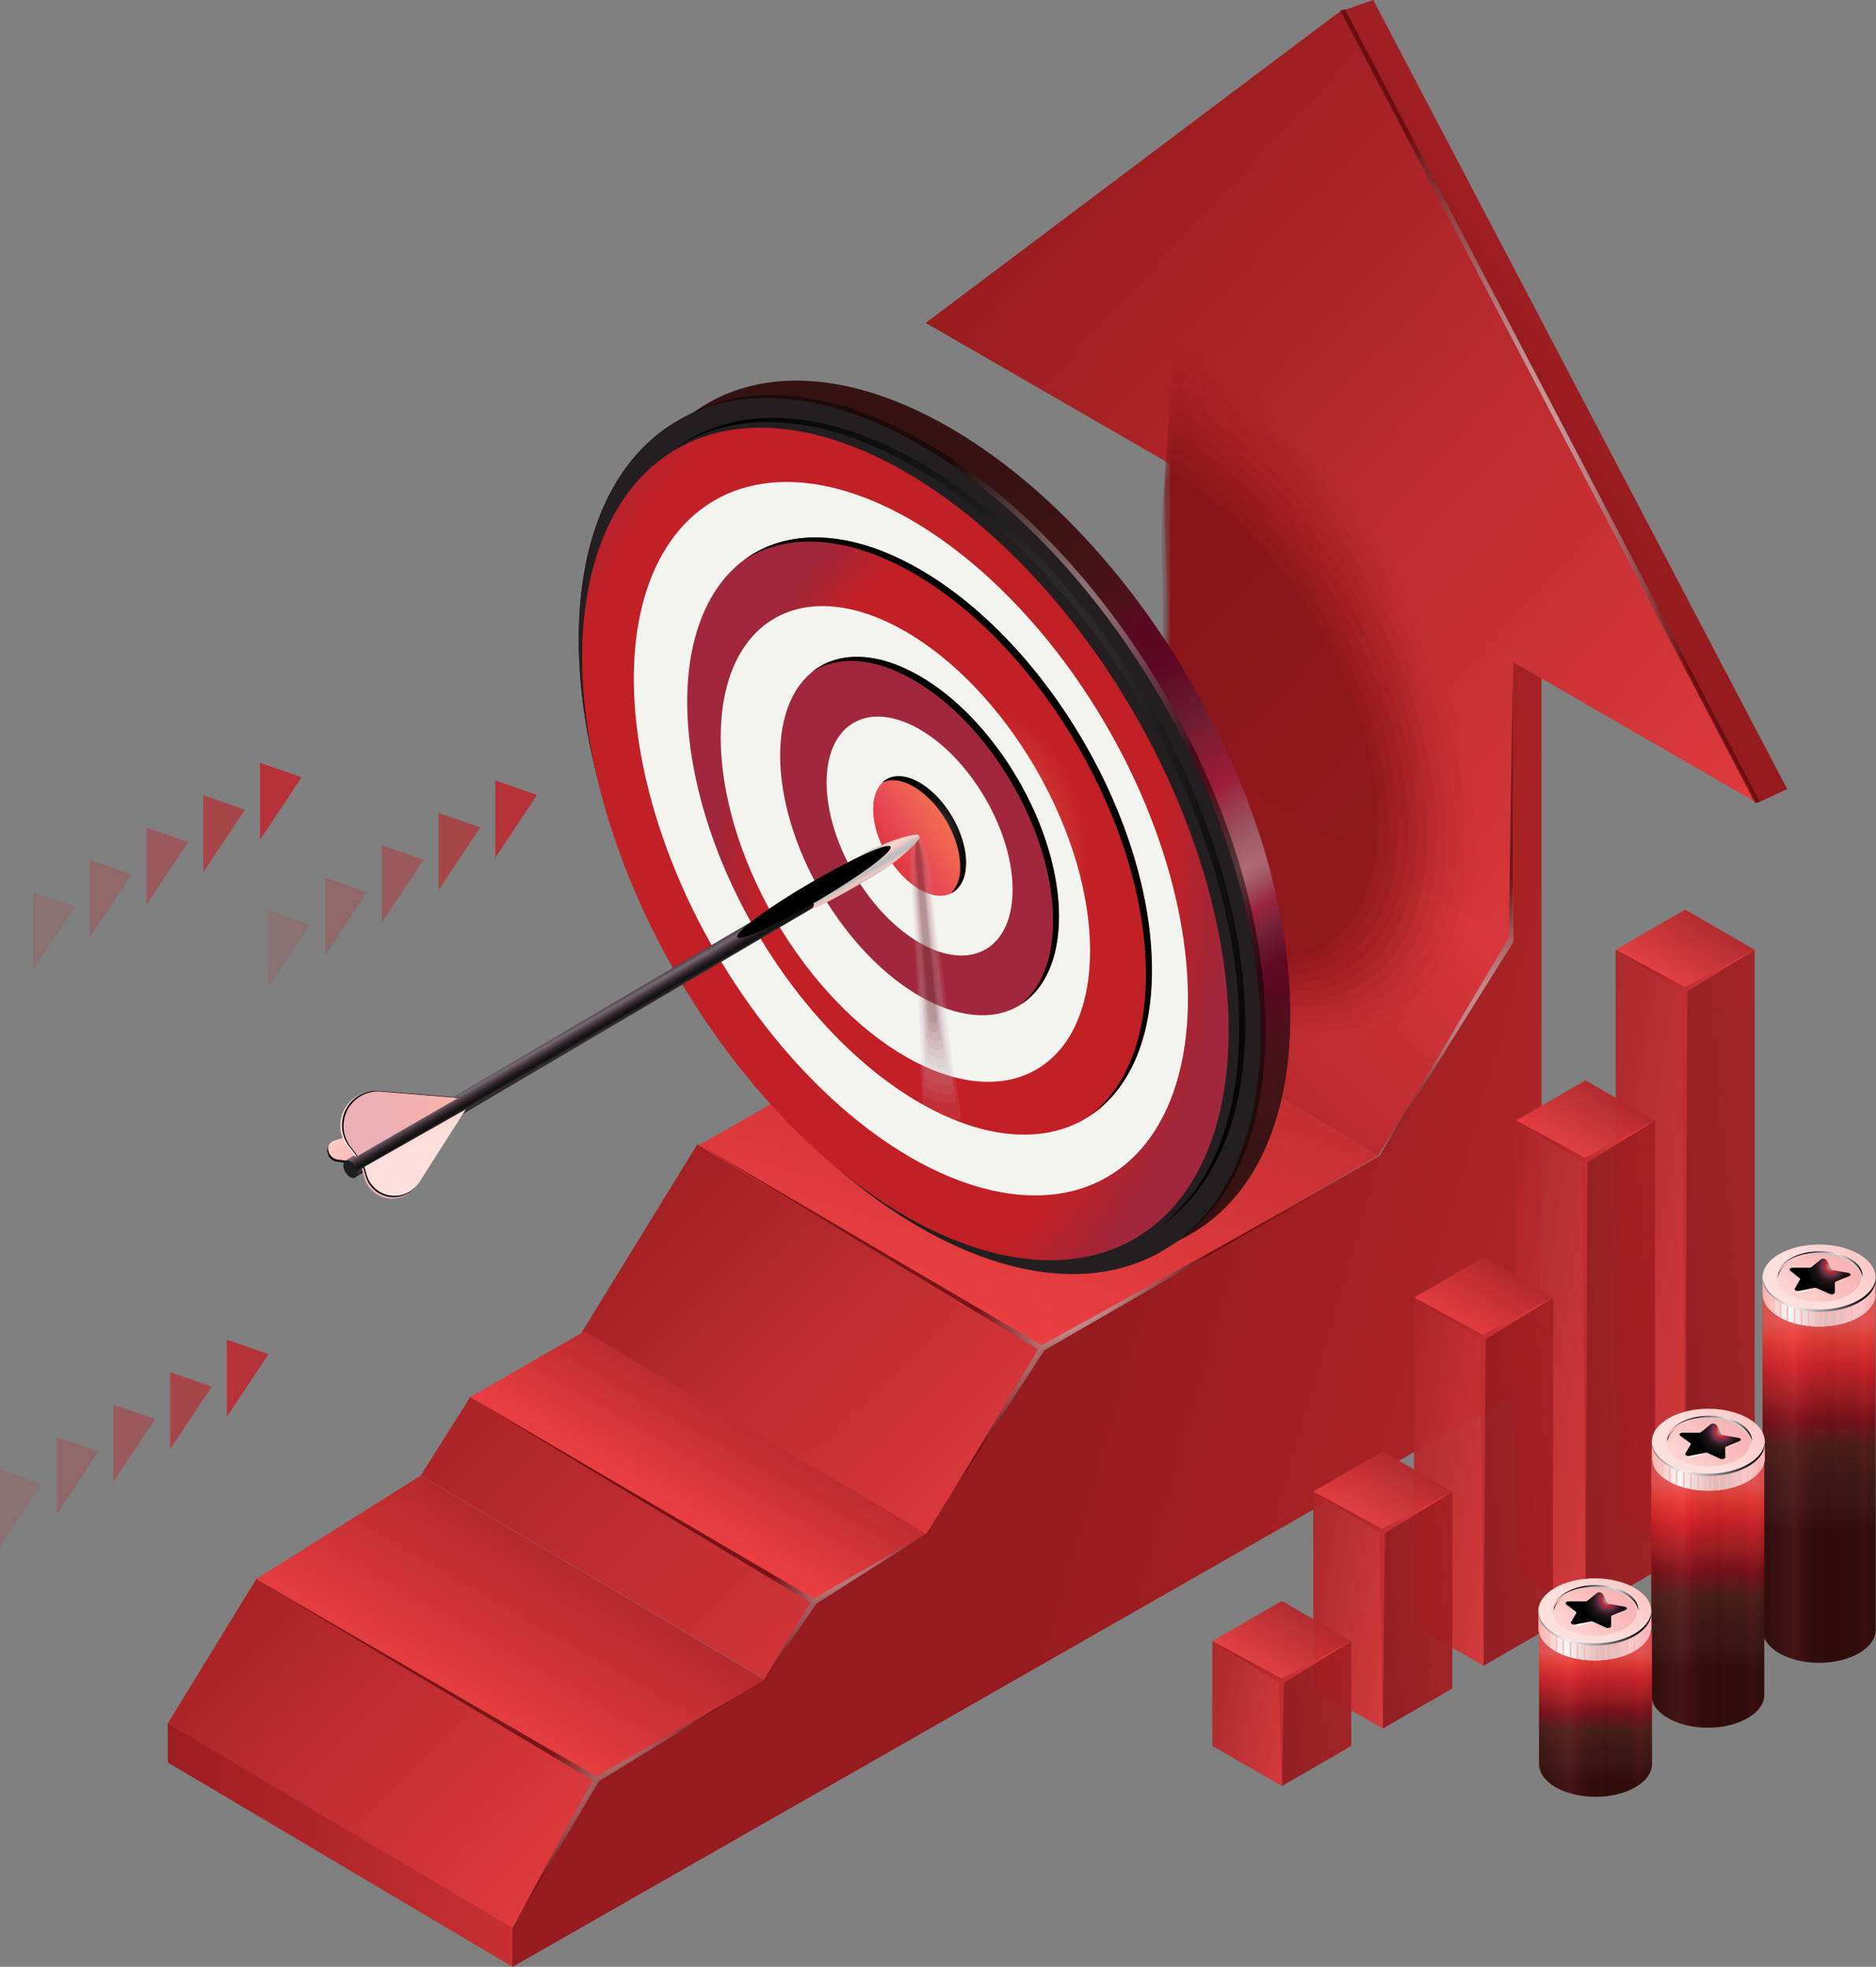 <svg id="Layer_1" data-name="Layer 1" xmlns="http://www.w3.org/2000/svg" xmlns:xlink="http://www.w3.org/1999/xlink" viewBox="0 0 456.41 478.46"><rect x="0" y="0" width="456.41" height="478.46" fill="#808080" stroke="none"/><defs><style>.cls-1{fill:url(#linear-gradient);}.cls-2{fill:url(#linear-gradient-2);}.cls-3{fill:url(#linear-gradient-3);}.cls-4{fill:url(#linear-gradient-4);}.cls-5{fill:url(#linear-gradient-5);}.cls-6{fill:url(#linear-gradient-6);}.cls-7{fill:url(#linear-gradient-7);}.cls-8{fill:url(#linear-gradient-8);}.cls-9{fill:url(#linear-gradient-9);}.cls-10{fill:url(#linear-gradient-10);}.cls-11{fill:url(#linear-gradient-11);}.cls-12,.cls-13,.cls-14,.cls-15,.cls-16,.cls-17,.cls-18,.cls-19,.cls-20,.cls-21,.cls-22,.cls-23{fill:#7b1315;}.cls-12{fill-opacity:0;}.cls-13{opacity:0.02;}.cls-121,.cls-122,.cls-123,.cls-124,.cls-125,.cls-126,.cls-127,.cls-128,.cls-129,.cls-13,.cls-130,.cls-131,.cls-132,.cls-14,.cls-15,.cls-16,.cls-17,.cls-18,.cls-19,.cls-20,.cls-21,.cls-22,.cls-23,.cls-38,.cls-39,.cls-40,.cls-41,.cls-42,.cls-71,.cls-72,.cls-75,.cls-76,.cls-79,.cls-80{isolation:isolate;}.cls-14{opacity:0.04;}.cls-15{opacity:0.05;}.cls-16{opacity:0.07;}.cls-17{opacity:0.09;}.cls-122,.cls-18{opacity:0.11;}.cls-124,.cls-19{opacity:0.13;}.cls-126,.cls-127,.cls-20,.cls-42{opacity:0.15;}.cls-128,.cls-21{opacity:0.16;}.cls-130,.cls-22{opacity:0.18;}.cls-132,.cls-23{opacity:0.2;}.cls-24{fill:url(#linear-gradient-12);}.cls-25{fill:url(#linear-gradient-13);}.cls-26{opacity:0.5;}.cls-27{fill:url(#radial-gradient);}.cls-28{fill:#231f20;}.cls-29{fill:url(#radial-gradient-2);}.cls-30{fill:#f3f3ef;}.cls-31{fill:url(#radial-gradient-3);}.cls-32{fill:url(#radial-gradient-4);}.cls-33{fill:url(#linear-gradient-14);}.cls-34{fill:url(#radial-gradient-5);}.cls-35{fill:url(#radial-gradient-6);}.cls-36{fill:url(#radial-gradient-7);}.cls-37{fill:url(#radial-gradient-8);}.cls-38,.cls-39,.cls-40,.cls-41,.cls-42{fill:#c22026;}.cls-38,.cls-43{opacity:0.8;}.cls-120,.cls-39{opacity:0.6;}.cls-40{opacity:0.4;}.cls-41{opacity:0.25;}.cls-44{fill:url(#radial-gradient-9);}.cls-45{fill:url(#radial-gradient-10);}.cls-46{fill:url(#radial-gradient-11);}.cls-47{fill:url(#radial-gradient-12);}.cls-48{fill:url(#radial-gradient-13);}.cls-49{opacity:0.95;}.cls-50{fill:url(#linear-gradient-15);}.cls-51{fill:url(#linear-gradient-16);}.cls-52{fill:url(#linear-gradient-17);}.cls-53{fill:url(#linear-gradient-18);}.cls-54{fill:url(#linear-gradient-19);}.cls-55{fill:url(#linear-gradient-20);}.cls-56{fill:url(#linear-gradient-21);}.cls-57{fill:url(#linear-gradient-22);}.cls-58{fill:url(#linear-gradient-23);}.cls-59{fill:url(#linear-gradient-24);}.cls-60{fill:url(#linear-gradient-25);}.cls-61{fill:url(#linear-gradient-26);}.cls-62{fill:url(#linear-gradient-27);}.cls-63{fill:url(#linear-gradient-28);}.cls-64{fill:url(#linear-gradient-29);}.cls-65{fill:url(#linear-gradient-30);}.cls-66{fill:url(#linear-gradient-31);}.cls-67{fill:url(#linear-gradient-32);}.cls-68{fill:url(#linear-gradient-33);}.cls-69{fill:url(#linear-gradient-34);}.cls-70{fill:url(#linear-gradient-35);}.cls-71,.cls-75,.cls-79{opacity:0.9;}.cls-71{fill:url(#linear-gradient-36);}.cls-72,.cls-76,.cls-80{opacity:0.7;}.cls-72{fill:url(#linear-gradient-37);}.cls-73{fill:url(#linear-gradient-38);}.cls-74{fill:url(#radial-gradient-14);}.cls-75{fill:url(#linear-gradient-39);}.cls-76{fill:url(#linear-gradient-40);}.cls-77{fill:url(#linear-gradient-41);}.cls-78{fill:url(#radial-gradient-15);}.cls-79{fill:url(#linear-gradient-42);}.cls-80{fill:url(#linear-gradient-43);}.cls-81{fill:url(#linear-gradient-44);}.cls-82{fill:url(#radial-gradient-16);}.cls-83{fill:url(#linear-gradient-45);}.cls-84{fill:url(#linear-gradient-46);}.cls-85{fill:url(#linear-gradient-47);}.cls-86{fill:url(#linear-gradient-48);}.cls-87{fill:#f9bbbc;}.cls-88{fill:url(#linear-gradient-49);}.cls-89{fill:url(#radial-gradient-17);}.cls-90{fill:url(#linear-gradient-50);}.cls-91{fill:url(#radial-gradient-18);}.cls-92{fill:url(#linear-gradient-51);}.cls-93{fill:url(#linear-gradient-52);}.cls-94{fill:url(#linear-gradient-53);}.cls-95{fill:url(#radial-gradient-19);}.cls-96{fill:url(#linear-gradient-54);}.cls-97{fill:url(#linear-gradient-55);}.cls-98{fill:url(#linear-gradient-56);}.cls-99{fill:url(#linear-gradient-57);}.cls-100{fill:url(#linear-gradient-58);}.cls-101{fill:url(#radial-gradient-20);}.cls-102{fill:url(#linear-gradient-59);}.cls-103{fill:url(#radial-gradient-21);}.cls-104{fill:url(#linear-gradient-60);}.cls-105{fill:url(#linear-gradient-61);}.cls-106{fill:url(#linear-gradient-62);}.cls-107{fill:url(#radial-gradient-22);}.cls-108{fill:url(#linear-gradient-63);}.cls-109{fill:url(#linear-gradient-64);}.cls-110{fill:url(#linear-gradient-65);}.cls-111{fill:url(#linear-gradient-66);}.cls-112{fill:url(#linear-gradient-67);}.cls-113{fill:url(#radial-gradient-23);}.cls-114{fill:url(#linear-gradient-68);}.cls-115{fill:url(#radial-gradient-24);}.cls-116{fill:url(#linear-gradient-69);}.cls-117{fill:url(#linear-gradient-70);}.cls-118{fill:url(#linear-gradient-71);}.cls-119{fill:url(#radial-gradient-25);}.cls-121{opacity:0.1;fill:url(#linear-gradient-72);}.cls-122{fill:url(#linear-gradient-73);}.cls-123{opacity:0.12;fill:url(#linear-gradient-74);}.cls-124{fill:url(#linear-gradient-75);}.cls-125{opacity:0.14;fill:url(#linear-gradient-76);}.cls-126{fill:url(#linear-gradient-77);}.cls-127{fill:url(#linear-gradient-78);}.cls-128{fill:url(#linear-gradient-79);}.cls-129{opacity:0.17;fill:url(#linear-gradient-80);}.cls-130{fill:url(#linear-gradient-81);}.cls-131{opacity:0.19;fill:url(#linear-gradient-82);}.cls-132{fill:#421313;}.cls-133{fill:url(#linear-gradient-83);}.cls-134{fill:url(#radial-gradient-26);}.cls-135{fill:url(#linear-gradient-84);}.cls-136{fill:url(#linear-gradient-85);}.cls-137{fill:url(#linear-gradient-86);}.cls-138{fill:url(#linear-gradient-87);}.cls-139{fill:url(#linear-gradient-88);}.cls-140{fill:url(#linear-gradient-89);}.cls-141{fill:url(#radial-gradient-27);}.cls-142{fill:url(#linear-gradient-90);}.cls-143{fill:url(#linear-gradient-91);}.cls-144{fill:url(#radial-gradient-28);}.cls-145{fill:url(#radial-gradient-29);}</style><linearGradient id="linear-gradient" x1="226.06" y1="292.68" x2="337.98" y2="180.41" gradientTransform="matrix(1, 0, 0, -1, -81.57, 565.49)" gradientUnits="userSpaceOnUse"><stop offset="0" stop-color="#961b1e"/><stop offset="1" stop-color="#e93f42"/></linearGradient><linearGradient id="linear-gradient-2" x1="270.02" y1="240.58" x2="245.49" y2="198.09" xlink:href="#linear-gradient"/><linearGradient id="linear-gradient-3" x1="113.9" y1="199.56" x2="225.11" y2="88.7" xlink:href="#linear-gradient"/><linearGradient id="linear-gradient-4" x1="229.57" y1="210.15" x2="193.6" y2="147.84" xlink:href="#linear-gradient"/><linearGradient id="linear-gradient-5" x1="107.77" y1="126.09" x2="278.76" y2="97.44" xlink:href="#linear-gradient"/><linearGradient id="linear-gradient-6" x1="155.28" y1="267.03" x2="316.97" y2="107.1" xlink:href="#linear-gradient"/><linearGradient id="linear-gradient-7" x1="367.35" y1="397" x2="322.16" y2="245.19" xlink:href="#linear-gradient"/><linearGradient id="linear-gradient-8" x1="327.89" y1="269.69" x2="441.22" y2="386.9" xlink:href="#linear-gradient"/><linearGradient id="linear-gradient-9" x1="458.27" y1="465.66" x2="561.68" y2="533.21" xlink:href="#linear-gradient"/><linearGradient id="linear-gradient-10" x1="352.8" y1="240.51" x2="674.08" y2="148.01" xlink:href="#linear-gradient"/><linearGradient id="linear-gradient-11" x1="331.04" y1="525.98" x2="530.16" y2="340.27" xlink:href="#linear-gradient"/><linearGradient id="linear-gradient-12" x1="272.85" y1="437.46" x2="394.12" y2="232.06" gradientTransform="matrix(1, 0, 0, -1, -20, 570.11)" gradientUnits="userSpaceOnUse"><stop offset="0.06" stop-color="#361213"/><stop offset="0.23" stop-color="#381213"/><stop offset="0.32" stop-color="#401314"/><stop offset="0.39" stop-color="#4e121c"/><stop offset="0.42" stop-color="#5a0922"/><stop offset="0.47" stop-color="#5f0724"/><stop offset="0.53" stop-color="#6d1c32"/><stop offset="0.6" stop-color="#9c1b38"/><stop offset="0.66" stop-color="#9c5964"/><stop offset="0.69" stop-color="#ae6975"/><stop offset="0.7" stop-color="#a4616c"/><stop offset="0.73" stop-color="#9b2641"/><stop offset="0.76" stop-color="#6e1e34"/><stop offset="0.79" stop-color="#610825"/><stop offset="0.81" stop-color="#5a0922"/><stop offset="0.86" stop-color="#4a121a"/><stop offset="0.94" stop-color="#3b1314"/><stop offset="1" stop-color="#361213"/></linearGradient><linearGradient id="linear-gradient-13" x1="-159.27" y1="-1507" x2="32.27" y2="-1507" gradientTransform="matrix(0.87, 0.5, 0, -1.15, 360.92, -1463.12)" gradientUnits="userSpaceOnUse"><stop offset="0" stop-color="#5a0922"/><stop offset="0.2" stop-color="#481218"/><stop offset="0.49" stop-color="#361213"/><stop offset="1" stop-color="#151120"/></linearGradient><radialGradient id="radial-gradient" cx="359.76" cy="386.15" r="45.97" gradientTransform="matrix(1, 0, 0, -1, -20, 570.11)" gradientUnits="userSpaceOnUse"><stop offset="0" stop-color="#fff"/><stop offset="1" stop-color="#010101"/></radialGradient><radialGradient id="radial-gradient-2" cx="324.16" cy="3115.9" r="91.11" gradientTransform="matrix(0.86, 0.5, 0.75, -1.29, -2323.03, 4091.09)" gradientUnits="userSpaceOnUse"><stop offset="0" stop-color="#f36e52"/><stop offset="0.41" stop-color="#c22026"/><stop offset="0.62" stop-color="#c02026"/><stop offset="0.82" stop-color="#c22026"/><stop offset="0.99" stop-color="#a02739"/><stop offset="1" stop-color="#a1283c"/></radialGradient><radialGradient id="radial-gradient-3" cx="329.64" cy="3115.41" r="65.1" gradientTransform="matrix(0.86, 0.5, 0.76, -1.29, -2337.39, 4106.73)" xlink:href="#radial-gradient-2"/><radialGradient id="radial-gradient-4" cx="252.18" cy="4264.61" r="39.06" gradientTransform="matrix(1, 0, 0, -1, 53.12, 652.6)" xlink:href="#radial-gradient-2"/><linearGradient id="linear-gradient-14" x1="307.23" y1="320.67" x2="333.99" y2="337.6" gradientTransform="matrix(0.86, 0.5, 0.5, -0.86, -143.14, 360.54)" gradientUnits="userSpaceOnUse"><stop offset="0.04" stop-color="#c22026"/><stop offset="0.24" stop-color="#d12027"/><stop offset="0.65" stop-color="#e84853"/><stop offset="1" stop-color="#f36e52"/></linearGradient><radialGradient id="radial-gradient-5" cx="335.07" cy="3119.28" r="85.16" gradientTransform="matrix(1, 0, 0, -1.5, -20, 4913.61)" gradientUnits="userSpaceOnUse"><stop offset="0" stop-color="#fff"/><stop offset="0.07" stop-color="#d9d8d6"/><stop offset="0.16" stop-color="#aca4a7"/><stop offset="0.26" stop-color="#7e797a"/><stop offset="0.37" stop-color="#794652"/><stop offset="0.47" stop-color="#3a3338"/><stop offset="0.59" stop-color="#1e1e1e"/><stop offset="0.7" stop-color="#111"/><stop offset="0.84" stop-color="#0c0c0c"/><stop offset="1" stop-color="#010101"/></radialGradient><radialGradient id="radial-gradient-6" cx="332.1" cy="4183.66" r="60.91" gradientTransform="matrix(1, 0, 0, -1, -20, 570.11)" xlink:href="#radial-gradient-5"/><radialGradient id="radial-gradient-7" cx="329.16" cy="4183.03" r="36.66" gradientTransform="matrix(1, 0, 0, -1, -20, 570.11)" xlink:href="#radial-gradient-5"/><radialGradient id="radial-gradient-8" cx="326.38" cy="332.44" r="12.37" gradientTransform="matrix(1, 0, 0, -1, -20, 570.11)" xlink:href="#radial-gradient-5"/><radialGradient id="radial-gradient-9" cx="295.43" cy="169.12" r="29.02" gradientTransform="matrix(1, 0, 0, -1, -81.57, 565.49)" gradientUnits="userSpaceOnUse"><stop offset="0" stop-color="#fff"/><stop offset="1" stop-color="#5e0b0c"/></radialGradient><radialGradient id="radial-gradient-10" cx="353.57" cy="230.47" r="37.75" xlink:href="#radial-gradient-9"/><radialGradient id="radial-gradient-11" cx="242.64" cy="119.74" r="32.82" xlink:href="#radial-gradient-9"/><radialGradient id="radial-gradient-12" cx="452.58" cy="314.34" r="36.84" xlink:href="#radial-gradient-9"/><radialGradient id="radial-gradient-13" cx="479.09" cy="478.64" r="77.21" xlink:href="#radial-gradient-9"/><linearGradient id="linear-gradient-15" x1="3210.46" y1="320.61" x2="3196.34" y2="296.14" gradientTransform="matrix(1, 0, 0, -1, -2791.16, 535.49)" xlink:href="#linear-gradient"/><linearGradient id="linear-gradient-16" x1="3201.71" y1="230.04" x2="3326.82" y2="239.65" gradientTransform="matrix(1, 0, 0, -1, -2791.16, 535.49)" xlink:href="#linear-gradient"/><linearGradient id="linear-gradient-17" x1="3153.2" y1="237.27" x2="3229.11" y2="224.55" gradientTransform="matrix(1, 0, 0, -1, -2791.16, 535.49)" xlink:href="#linear-gradient"/><linearGradient id="linear-gradient-18" x1="3184.23" y1="230.65" x2="3218.06" y2="230.65" gradientTransform="matrix(1, 0, 0, -1, -2791.16, 535.49)" xlink:href="#linear-gradient"/><linearGradient id="linear-gradient-19" x1="3186.22" y1="279.07" x2="3172.1" y2="254.6" gradientTransform="matrix(1, 0, 0, -1, -2791.16, 535.49)" xlink:href="#linear-gradient"/><linearGradient id="linear-gradient-20" x1="3178.07" y1="202.58" x2="3293.64" y2="211.45" gradientTransform="matrix(1, 0, 0, -1, -2791.16, 535.49)" xlink:href="#linear-gradient"/><linearGradient id="linear-gradient-21" x1="3133.4" y1="209.01" x2="3200.75" y2="197.73" gradientTransform="matrix(1, 0, 0, -1, -2791.16, 535.49)" xlink:href="#linear-gradient"/><linearGradient id="linear-gradient-22" x1="3159.99" y1="203.14" x2="3193.82" y2="203.14" gradientTransform="matrix(1, 0, 0, -1, -2791.16, 535.49)" xlink:href="#linear-gradient"/><linearGradient id="linear-gradient-23" x1="3161.42" y1="235.99" x2="3147.28" y2="211.51" gradientTransform="matrix(1, 0, 0, -1, -2791.16, 535.49)" xlink:href="#linear-gradient"/><linearGradient id="linear-gradient-24" x1="3153.91" y1="174.54" x2="3259.29" y2="182.62" gradientTransform="matrix(1, 0, 0, -1, -2791.16, 535.49)" xlink:href="#linear-gradient"/><linearGradient id="linear-gradient-25" x1="3113.36" y1="180.12" x2="3171.55" y2="170.38" gradientTransform="matrix(1, 0, 0, -1, -2791.16, 535.49)" xlink:href="#linear-gradient"/><linearGradient id="linear-gradient-26" x1="3135.18" y1="175.05" x2="3169" y2="175.05" gradientTransform="matrix(1, 0, 0, -1, -2791.16, 535.49)" xlink:href="#linear-gradient"/><linearGradient id="linear-gradient-27" x1="3136.92" y1="188.81" x2="3122.78" y2="164.33" gradientTransform="matrix(1, 0, 0, -1, -2791.16, 535.49)" xlink:href="#linear-gradient"/><linearGradient id="linear-gradient-28" x1="3136.92" y1="141.29" x2="3122.78" y2="116.81" gradientTransform="matrix(1, 0, 0, -1, -2791.16, 535.49)" xlink:href="#linear-gradient"/><linearGradient id="linear-gradient-29" x1="3130.08" y1="143.36" x2="3224.63" y2="150.62" gradientTransform="matrix(1, 0, 0, -1, -2791.16, 535.49)" xlink:href="#linear-gradient"/><linearGradient id="linear-gradient-30" x1="3093.93" y1="148.05" x2="3142.37" y2="139.93" gradientTransform="matrix(1, 0, 0, -1, -2791.16, 535.49)" xlink:href="#linear-gradient"/><linearGradient id="linear-gradient-31" x1="3110.68" y1="143.82" x2="3144.5" y2="143.82" gradientTransform="matrix(1, 0, 0, -1, -2791.16, 535.49)" xlink:href="#linear-gradient"/><linearGradient id="linear-gradient-32" x1="3112.34" y1="152.43" x2="3098.22" y2="127.96" gradientTransform="matrix(1, 0, 0, -1, -2791.16, 535.49)" xlink:href="#linear-gradient"/><linearGradient id="linear-gradient-33" x1="3105.99" y1="118.22" x2="3192.94" y2="124.9" gradientTransform="matrix(1, 0, 0, -1, -2791.16, 535.49)" xlink:href="#linear-gradient"/><linearGradient id="linear-gradient-34" x1="3072.92" y1="122.26" x2="3114.52" y2="115.3" gradientTransform="matrix(1, 0, 0, -1, -2791.16, 535.49)" xlink:href="#linear-gradient"/><linearGradient id="linear-gradient-35" x1="3086.11" y1="118.64" x2="3119.93" y2="118.64" gradientTransform="matrix(1, 0, 0, -1, -2791.16, 535.49)" xlink:href="#linear-gradient"/><linearGradient id="linear-gradient-36" x1="530.54" y1="176.58" x2="557.58" y2="176.58" gradientTransform="matrix(1, 0, 0, -1, -20, 570.11)" gradientUnits="userSpaceOnUse"><stop offset="0" stop-color="#a61e22"/><stop offset="0.27" stop-color="#e93f42"/><stop offset="0.36" stop-color="#d41f2e"/><stop offset="0.46" stop-color="#a61e23"/><stop offset="0.54" stop-color="#a91e22"/><stop offset="0.59" stop-color="#961b1e"/><stop offset="0.68" stop-color="#a91e22"/><stop offset="0.82" stop-color="#a51e22"/><stop offset="0.9" stop-color="#c52126"/><stop offset="1" stop-color="#a61e22"/></linearGradient><linearGradient id="linear-gradient-37" x1="544.14" y1="213.79" x2="544.14" y2="162.6" gradientTransform="matrix(1, 0, 0, -1, -20, 570.11)" gradientUnits="userSpaceOnUse"><stop offset="0" stop-color="#f1635f"/><stop offset="0.08" stop-color="#ef4337"/><stop offset="0.21" stop-color="#ce2027"/><stop offset="0.34" stop-color="#951a1d"/><stop offset="0.46" stop-color="#620711"/><stop offset="0.59" stop-color="#231910"/><stop offset="0.73" stop-color="#13110f"/><stop offset="0.86" stop-color="#0e0d0d"/><stop offset="1" stop-color="#010101"/></linearGradient><linearGradient id="linear-gradient-38" x1="531.88" y1="264.82" x2="519.28" y2="244.09" xlink:href="#linear-gradient"/><radialGradient id="radial-gradient-14" cx="544.13" cy="217.5" r="10.17" xlink:href="#radial-gradient"/><linearGradient id="linear-gradient-39" x1="503.45" y1="148.57" x2="530.51" y2="148.57" xlink:href="#linear-gradient-36"/><linearGradient id="linear-gradient-40" x1="517.06" y1="174.4" x2="517.06" y2="128.73" xlink:href="#linear-gradient-37"/><linearGradient id="linear-gradient-41" x1="504.81" y1="224.61" x2="492.21" y2="203.9" xlink:href="#linear-gradient"/><radialGradient id="radial-gradient-15" cx="517.06" cy="177.3" r="10.17" xlink:href="#radial-gradient"/><linearGradient id="linear-gradient-42" x1="476.09" y1="119.58" x2="503.14" y2="119.58" xlink:href="#linear-gradient-36"/><linearGradient id="linear-gradient-43" x1="489.71" y1="133.45" x2="489.71" y2="101.94" xlink:href="#linear-gradient-37"/><linearGradient id="linear-gradient-44" x1="477.45" y1="183.43" x2="464.85" y2="162.71" xlink:href="#linear-gradient"/><radialGradient id="radial-gradient-16" cx="489.71" cy="136.12" r="10.17" xlink:href="#radial-gradient"/><linearGradient id="linear-gradient-45" x1="530.52" y1="218.79" x2="557.55" y2="218.79" gradientTransform="matrix(1, 0, 0, -1, -20, 570.11)" gradientUnits="userSpaceOnUse"><stop offset="0" stop-color="#f8aea3"/><stop offset="0.23" stop-color="#f9f9fa"/><stop offset="0.54" stop-color="#e3babb"/><stop offset="0.64" stop-color="#e1bcbc"/><stop offset="0.72" stop-color="#e8bfc0"/><stop offset="0.81" stop-color="#fac6c7"/><stop offset="0.86" stop-color="#facacb"/><stop offset="0.97" stop-color="#f8b4b9"/></linearGradient><linearGradient id="linear-gradient-46" x1="530.38" y1="221.42" x2="530.38" y2="221.42" xlink:href="#linear-gradient-45"/><linearGradient id="linear-gradient-47" x1="530.52" y1="217.23" x2="557.55" y2="217.23" xlink:href="#linear-gradient-45"/><linearGradient id="linear-gradient-48" x1="557.86" y1="221.39" x2="557.86" y2="221.39" xlink:href="#linear-gradient-45"/><linearGradient id="linear-gradient-49" x1="549.51" y1="280.28" x2="522.64" y2="253.24" gradientTransform="matrix(1, 0, 0, -1, -81.57, 565.49)" gradientUnits="userSpaceOnUse"><stop offset="0.04" stop-color="#f7a7ac"/><stop offset="0.4" stop-color="#f9b8b7"/><stop offset="1" stop-color="#fddfde"/></linearGradient><radialGradient id="radial-gradient-17" cx="538.22" cy="218.84" r="17.27" xlink:href="#radial-gradient"/><linearGradient id="linear-gradient-50" x1="535.16" y1="265.84" x2="515.07" y2="245.63" xlink:href="#linear-gradient-49"/><radialGradient id="radial-gradient-18" cx="548.96" cy="231.29" r="7.6" xlink:href="#radial-gradient"/><linearGradient id="linear-gradient-51" x1="558.88" y1="240.19" x2="539.92" y2="221.11" xlink:href="#linear-gradient-45"/><linearGradient id="linear-gradient-52" x1="536.9" y1="224.59" x2="551.79" y2="224.59" xlink:href="#linear-gradient-45"/><linearGradient id="linear-gradient-53" x1="529.29" y1="212.54" x2="546.62" y2="227.47" gradientTransform="matrix(1, 0, 0, -1, -20, 570.11)" xlink:href="#linear-gradient-49"/><radialGradient id="radial-gradient-19" cx="547.07" cy="227.44" r="6.09" gradientTransform="matrix(1, 0, 0, -1, -20, 570.11)" gradientUnits="userSpaceOnUse"><stop offset="0" stop-color="#c7a6ae"/><stop offset="0.12" stop-color="#968282"/><stop offset="0.24" stop-color="#cc2027"/><stop offset="0.36" stop-color="#68354e"/><stop offset="0.48" stop-color="#432232"/><stop offset="0.61" stop-color="#241614"/><stop offset="0.74" stop-color="#121010"/><stop offset="0.86" stop-color="#0c0c0c"/><stop offset="1" stop-color="#010101"/></radialGradient><linearGradient id="linear-gradient-54" x1="503.59" y1="178.85" x2="530.63" y2="178.85" xlink:href="#linear-gradient-45"/><linearGradient id="linear-gradient-55" x1="503.46" y1="181.48" x2="503.46" y2="181.48" xlink:href="#linear-gradient-45"/><linearGradient id="linear-gradient-56" x1="503.59" y1="177.29" x2="530.63" y2="177.29" xlink:href="#linear-gradient-45"/><linearGradient id="linear-gradient-57" x1="530.93" y1="181.42" x2="530.93" y2="181.42" xlink:href="#linear-gradient-45"/><linearGradient id="linear-gradient-58" x1="522.58" y1="240.33" x2="495.7" y2="213.29" xlink:href="#linear-gradient-49"/><radialGradient id="radial-gradient-20" cx="511.29" cy="178.91" r="17.27" xlink:href="#radial-gradient"/><linearGradient id="linear-gradient-59" x1="528.25" y1="195.88" x2="508.17" y2="175.67" gradientTransform="matrix(1, 0, 0, -1, -20, 570.11)" xlink:href="#linear-gradient-49"/><radialGradient id="radial-gradient-21" cx="522.03" cy="191.33" r="7.6" xlink:href="#radial-gradient"/><linearGradient id="linear-gradient-60" x1="531.92" y1="200.28" x2="512.97" y2="181.21" xlink:href="#linear-gradient-45"/><linearGradient id="linear-gradient-61" x1="510.2" y1="184.46" x2="525.1" y2="184.46" xlink:href="#linear-gradient-45"/><linearGradient id="linear-gradient-62" x1="502.57" y1="172.43" x2="519.91" y2="187.35" gradientTransform="matrix(1, 0, 0, -1, -20, 570.11)" xlink:href="#linear-gradient-49"/><radialGradient id="radial-gradient-22" cx="520.37" cy="187.31" r="6.09" xlink:href="#radial-gradient-19"/><linearGradient id="linear-gradient-63" x1="475.97" y1="137.57" x2="503.01" y2="137.57" xlink:href="#linear-gradient-45"/><linearGradient id="linear-gradient-64" x1="475.84" y1="140.23" x2="475.84" y2="140.23" xlink:href="#linear-gradient-45"/><linearGradient id="linear-gradient-65" x1="475.97" y1="136.03" x2="503.01" y2="136.03" xlink:href="#linear-gradient-45"/><linearGradient id="linear-gradient-66" x1="503.31" y1="140.17" x2="503.31" y2="140.17" xlink:href="#linear-gradient-45"/><linearGradient id="linear-gradient-67" x1="494.96" y1="199.08" x2="468.08" y2="172.04" xlink:href="#linear-gradient-49"/><radialGradient id="radial-gradient-23" cx="483.66" cy="137.66" r="17.27" xlink:href="#radial-gradient"/><linearGradient id="linear-gradient-68" x1="480.61" y1="184.64" x2="460.53" y2="164.44" xlink:href="#linear-gradient-49"/><radialGradient id="radial-gradient-24" cx="494.41" cy="150.08" r="7.6" xlink:href="#radial-gradient"/><linearGradient id="linear-gradient-69" x1="504.3" y1="159.03" x2="485.35" y2="139.95" xlink:href="#linear-gradient-45"/><linearGradient id="linear-gradient-70" x1="482.48" y1="143.38" x2="497.38" y2="143.38" xlink:href="#linear-gradient-45"/><linearGradient id="linear-gradient-71" x1="474.85" y1="131.36" x2="492.18" y2="146.29" gradientTransform="matrix(1, 0, 0, -1, -20, 570.11)" xlink:href="#linear-gradient-49"/><radialGradient id="radial-gradient-25" cx="492.65" cy="146.24" r="6.09" xlink:href="#radial-gradient-19"/><linearGradient id="linear-gradient-72" x1="5832.63" y1="1413.25" x2="5874.21" y2="1479.31" gradientTransform="matrix(0.56, -0.83, -0.83, -0.56, -1789.39, 5899.9)" gradientUnits="userSpaceOnUse"><stop offset="0" stop-color="#fff"/><stop offset="1" stop-color="#b5626d"/></linearGradient><linearGradient id="linear-gradient-73" x1="5423.05" y1="1741.17" x2="5465.6" y2="1808.8" gradientTransform="matrix(0.6, -0.75, -0.75, -0.6, -1630.73, 5415.44)" gradientUnits="userSpaceOnUse"><stop offset="0" stop-color="#b9539f"/><stop offset="1" stop-color="#aa5963"/></linearGradient><linearGradient id="linear-gradient-74" x1="4937.22" y1="2032.43" x2="4980.29" y2="2100.88" gradientTransform="matrix(0.64, -0.68, -0.68, -0.64, -1469.62, 4930.34)" gradientUnits="userSpaceOnUse"><stop offset="0" stop-color="#d6d4d5"/><stop offset="1" stop-color="#a1505a"/></linearGradient><linearGradient id="linear-gradient-75" x1="4367.77" y1="2250.05" x2="4410.76" y2="2318.36" gradientTransform="matrix(0.68, -0.6, -0.6, -0.68, -1309.38, 4446.52)" gradientUnits="userSpaceOnUse"><stop offset="0" stop-color="#c1bec0"/><stop offset="1" stop-color="#9b434e"/></linearGradient><linearGradient id="linear-gradient-76" x1="3754.26" y1="2359.77" x2="3796.48" y2="2426.85" gradientTransform="matrix(0.72, -0.53, -0.53, -0.72, -1147.62, 3960.12)" gradientUnits="userSpaceOnUse"><stop offset="0" stop-color="#ada8aa"/><stop offset="1" stop-color="#a1283c"/></linearGradient><linearGradient id="linear-gradient-77" x1="3107.71" y1="2353.01" x2="3148.44" y2="2417.73" gradientTransform="matrix(0.76, -0.45, -0.45, -0.76, -986.95, 3475.22)" gradientUnits="userSpaceOnUse"><stop offset="0" stop-color="#b38891"/><stop offset="1" stop-color="#a31d28"/></linearGradient><linearGradient id="linear-gradient-78" x1="2474.79" y1="2235.3" x2="2513.36" y2="2296.61" gradientTransform="matrix(0.8, -0.38, -0.38, -0.8, -822.16, 2993.18)" gradientUnits="userSpaceOnUse"><stop offset="0" stop-color="#9a7676"/><stop offset="1" stop-color="#7d2435"/></linearGradient><linearGradient id="linear-gradient-79" x1="1864.28" y1="1989.22" x2="1900.13" y2="2046.22" gradientTransform="matrix(0.84, -0.3, -0.3, -0.84, -664.29, 2507.92)" gradientUnits="userSpaceOnUse"><stop offset="0" stop-color="#8f5c5e"/><stop offset="1" stop-color="#72192a"/></linearGradient><linearGradient id="linear-gradient-80" x1="1339.91" y1="1647.4" x2="1372.66" y2="1699.42" gradientTransform="matrix(0.88, -0.23, -0.23, -0.88, -502.79, 2024.51)" gradientUnits="userSpaceOnUse"><stop offset="0" stop-color="#8e3844"/><stop offset="1" stop-color="#680c20"/></linearGradient><linearGradient id="linear-gradient-81" x1="903.41" y1="1229.58" x2="932.81" y2="1276.3" gradientTransform="matrix(0.92, -0.15, -0.15, -0.92, -342.05, 1538.23)" gradientUnits="userSpaceOnUse"><stop offset="0" stop-color="#6c2a32"/><stop offset="1" stop-color="#5b0919"/></linearGradient><linearGradient id="linear-gradient-82" x1="565.07" y1="772.58" x2="591.1" y2="813.95" gradientTransform="matrix(0.96, -0.07, -0.07, -0.96, -180.68, 1052.45)" gradientUnits="userSpaceOnUse"><stop offset="0" stop-color="#5b0d1b"/><stop offset="1" stop-color="#4f1216"/></linearGradient><linearGradient id="linear-gradient-83" x1="4728.33" y1="1426.33" x2="4727.75" y2="1448.07" gradientTransform="matrix(0.71, -0.71, -0.71, -0.71, -2148.85, 4670.06)" gradientUnits="userSpaceOnUse"><stop offset="0.04" stop-color="#ebb0b6"/><stop offset="0.32" stop-color="#f8b1ad"/><stop offset="0.86" stop-color="#fcd8cf"/><stop offset="1" stop-color="#fddfde"/></linearGradient><radialGradient id="radial-gradient-26" cx="4720.19" cy="1441.6" r="12.33" gradientTransform="matrix(0.71, -0.71, -0.71, -0.71, -2148.85, 4670.06)" xlink:href="#radial-gradient-5"/><linearGradient id="linear-gradient-84" x1="1410.99" y1="-602.92" x2="1407.94" y2="-597.65" gradientTransform="matrix(1, 0, 0, -1, -1118.08, -354.4)" gradientUnits="userSpaceOnUse"><stop offset="0.01" stop-color="#d4c0be"/><stop offset="0.13" stop-color="#f6c4ba"/><stop offset="0.18" stop-color="#d6c4c1"/><stop offset="0.25" stop-color="#c4bebd"/><stop offset="0.33" stop-color="#bdbcbc"/><stop offset="0.43" stop-color="#c9c1c1"/><stop offset="0.59" stop-color="#f4cacb"/><stop offset="0.73" stop-color="#fdd9cb"/><stop offset="0.97" stop-color="#bdbcbc"/></linearGradient><linearGradient id="linear-gradient-85" x1="1394.5" y1="-607.91" x2="1398.01" y2="-607.91" gradientTransform="matrix(1, 0, 0, -1, -1118.08, -354.4)" xlink:href="#linear-gradient-83"/><linearGradient id="linear-gradient-86" x1="1342.22" y1="-643.06" x2="1339.26" y2="-637.94" gradientTransform="matrix(1, 0, 0, -1, -1118.08, -354.4)" gradientUnits="userSpaceOnUse"><stop offset="0.04" stop-color="#1f1f21"/><stop offset="0.12" stop-color="#342d2f"/><stop offset="0.14" stop-color="#3c3136"/><stop offset="0.27" stop-color="#121212"/><stop offset="0.35" stop-color="#151617"/><stop offset="0.46" stop-color="#2e1f28"/><stop offset="0.59" stop-color="#473b40"/><stop offset="0.73" stop-color="#6e5d68"/><stop offset="0.77" stop-color="#736b6f"/><stop offset="1" stop-color="#493144"/></linearGradient><linearGradient id="linear-gradient-87" x1="4710.9" y1="1436.46" x2="4715.79" y2="1440.82" gradientTransform="matrix(0.71, -0.71, -0.71, -0.71, -2148.85, 4670.06)" gradientUnits="userSpaceOnUse"><stop offset="0.04" stop-color="#1f1f21"/><stop offset="0.31" stop-color="#342c30"/><stop offset="0.84" stop-color="#605059"/><stop offset="1" stop-color="#6d5c67"/></linearGradient><linearGradient id="linear-gradient-88" x1="4727.07" y1="1443.45" x2="4722.96" y2="1450.56" xlink:href="#linear-gradient-83"/><linearGradient id="linear-gradient-89" x1="1288.98" y1="-662.12" x2="1343.38" y2="-645.84" gradientTransform="matrix(1, 0, 0, -1, -1118.08, -354.4)" xlink:href="#linear-gradient-83"/><radialGradient id="radial-gradient-27" cx="4723.43" cy="1446.67" r="8.9" gradientTransform="matrix(0.71, -0.71, -0.71, -0.71, -2148.85, 4670.06)" xlink:href="#radial-gradient-5"/><linearGradient id="linear-gradient-90" x1="4723.16" y1="1423.8" x2="4726.78" y2="1429.04" xlink:href="#linear-gradient-83"/><linearGradient id="linear-gradient-91" x1="4731.66" y1="1437.76" x2="4725.6" y2="1420.79" xlink:href="#linear-gradient-83"/><radialGradient id="radial-gradient-28" cx="4713.26" cy="1430.12" r="7.75" gradientTransform="matrix(0.71, -0.71, -0.71, -0.71, -2148.85, 4670.06)" xlink:href="#radial-gradient-5"/><radialGradient id="radial-gradient-29" cx="3600.48" cy="18460.47" r="13.12" gradientTransform="matrix(1.42, -0.84, -0.09, -0.15, -3144.57, 6162.32)" gradientUnits="userSpaceOnUse"><stop offset="0" stop-color="#b31f24"/><stop offset="0.04" stop-color="#a41e22"/><stop offset="0.19" stop-color="#6e0e25"/><stop offset="0.35" stop-color="#45121d"/><stop offset="0.51" stop-color="#240f1c"/><stop offset="0.67" stop-color="#130f12"/><stop offset="0.83" stop-color="#0d0c0c"/><stop offset="1" stop-color="#010101"/></radialGradient></defs><g id="Layer_1-2" data-name="Layer 1"><polygon class="cls-1" points="225.47 373.76 141.57 324.05 169.65 278.36 253.55 328.07 225.47 373.76"/><polygon class="cls-2" points="142.21 323.82 226.07 373.55 197.82 389.84 113.97 340.12 142.21 323.82"/><polygon class="cls-3" points="62.38 384.08 145.32 433.51 124.6 469.1 40.74 419.37 62.38 384.08"/><polygon class="cls-4" points="62.38 384.08 145.32 433.51 186.22 408.71 102.36 358.97 62.38 384.08"/><polygon class="cls-5" points="124.7 478.46 40.81 428.75 40.81 419.3 124.7 469 124.7 478.46"/><polygon class="cls-6" points="186.27 408.63 102.37 358.93 114.38 339.87 198.28 389.56 186.27 408.63"/><polygon class="cls-7" points="252.32 231.76 335.26 281.17 253.82 328.36 169.96 278.62 252.32 231.76"/><polygon class="cls-8" points="252.32 231.76 335.26 281.17 368.39 228.64 284.53 178.91 252.32 231.76"/><polygon class="cls-9" points="427.52 195.35 434.81 191.96 334.1 0 326.17 2.74 427.52 195.35"/><polygon class="cls-10" points="368.12 161.06 368.12 229 335.61 281.17 253.54 328.07 225.46 372.97 197.84 389.83 185.83 408.75 145.13 432.99 124.69 469 124.69 478.46 375.03 335.54 375.03 159.2 368.12 161.06"/><polygon class="cls-11" points="284.62 112.85 284.62 181.05 368.12 229.26 368.12 161.06 427.52 195.35 326.38 2.5 225.22 78.55 284.62 112.85"/><path class="cls-12" d="M303.42,155.48c0,45.58,32.32,101.34,72,124.27,10.89,6.29,21.64,9.6,31.07,9.6,22.47,0,36.44-18.35,36.44-48,0-45.59-32.33-101.34-72-124.28-10.87-6.28-21.63-9.6-31.07-9.6C317.37,107.43,303.42,125.83,303.42,155.48Z" transform="translate(-81.57 -34.62)"/><path class="cls-13" d="M305.06,157.37c0,44.27,31.39,98.42,70,120.7,10.56,6.1,21,9.32,30.19,9.32,21.83,0,35.39-17.88,35.39-46.6,0-44.27-31.39-98.43-70-120.7-10.56-6.1.34,75.59-8.85,75.59C340,195.63,305.06,128.59,305.06,157.37Z" transform="translate(-81.57 -34.62)"/><path class="cls-14" d="M306.71,159.26c0,43,30.48,95.51,67.91,117.12,10.26,5.93,20.4,9.05,29.32,9.05,21.18,0,34.33-17.34,34.33-45.28,0-43-30.47-95.51-67.91-117.13-10.25-5.91,1.09,71.39-7.82,71.39C341.34,194.41,306.71,131.33,306.71,159.26Z" transform="translate(-81.57 -34.62)"/><path class="cls-15" d="M308.35,161.15c0,41.65,29.53,92.59,65.84,113.55,9.88,5.74,19.77,8.77,28.41,8.77,20.53,0,33.29-16.82,33.29-43.9,0-41.66-29.55-92.6-65.86-113.55-9.88-5.74,1.7,65.13-6.93,65.13C342.57,191.15,308.35,134.07,308.35,161.15Z" transform="translate(-81.57 -34.62)"/><path class="cls-16" d="M310,163.05c0,40.33,28.61,89.67,63.77,110,9.62,5.57,19.14,8.48,27.51,8.48,19.89,0,32.24-16.3,32.24-42.52,0-40.35-28.61-89.68-63.77-110-9.62-5.57.49,75.06-7.89,75.06C342,204.06,310,136.81,310,163.05Z" transform="translate(-81.57 -34.62)"/><path class="cls-17" d="M311.62,164.94c0,39,27.68,86.75,61.7,106.39,9.32,5.38,18.52,8.22,26.62,8.22,19.24,0,31.2-15.76,31.2-41.13,0-39-27.68-86.77-61.7-106.4-9.31-5.38.89,75.66-7.22,75.66C343.06,207.68,311.62,139.63,311.62,164.94Z" transform="translate(-81.57 -34.62)"/><path class="cls-18" d="M313.28,166.82c0,37.72,26.74,83.85,59.62,102.83,9,5.2,17.89,7.94,25.72,7.94,18.6,0,30.15-15.22,30.15-39.75C428.77,200.12,402,154,369.14,135c-9-5.19.55,69.05-7.29,69.05C343.27,204.06,313.28,142.3,313.28,166.82Z" transform="translate(-81.57 -34.62)"/><path class="cls-19" d="M314.91,168.71c0,36.41,25.82,80.93,57.55,99.25,8.69,5,17.27,7.67,24.84,7.67,17.94,0,29.1-14.7,29.1-38.37,0-36.41-25.82-80.94-57.55-99.25-8.69-5,1.8,59-5.75,59C345.16,197,314.91,145,314.91,168.71Z" transform="translate(-81.57 -34.62)"/><path class="cls-20" d="M316.6,170.6c0,35.09,24.89,78,55.48,95.68,8.38,4.84,16.65,7.4,23.94,7.4,17.3,0,28.05-14.12,28.05-37,0-35.1-24.9-78-55.49-95.67-8.38-4.84.49,59.36-6.79,59.36C344.46,200.37,316.6,147.79,316.6,170.6Z" transform="translate(-81.57 -34.62)"/><path class="cls-21" d="M318.21,172.49c0,33.8,24,75.11,53.39,92.11,8.06,4.66,16,7.06,23,7.06,16.65,0,27-13.64,27-35.62,0-33.78-24-75.08-53.41-92.09-8.06-4.66,1.82,56.3-5.2,56.3C346.39,200.25,318.21,150.53,318.21,172.49Z" transform="translate(-81.57 -34.62)"/><path class="cls-22" d="M319.84,174.39c0,32.48,23,72.19,51.34,88.53,7.74,4.47,15.4,6.83,22.14,6.83,16,0,26-13.12,26-34.23,0-32.48-23-72.18-51.34-88.52-7.75-4.47,2.26,51.41-4.48,51.41C347.44,198.41,319.84,153.27,319.84,174.39Z" transform="translate(-81.57 -34.62)"/><path class="cls-23" d="M321.48,176.35c0,31.17,22.1,69.27,49.26,84.94,7.44,4.31,14.79,6.57,21.25,6.57,15.37,0,24.92-12.58,24.92-32.83,0-31.17-22.11-69.27-49.26-85-7.45-4.24.53,50.3-5.86,50.3C346.35,200.3,321.48,156,321.48,176.35Z" transform="translate(-81.57 -34.62)"/><path class="cls-24" d="M312.56,138.6c-45.82-26.44-82.94-5.27-82.94,47.3s37.12,116.6,82.94,143,82.94,5.27,82.94-47.29S358.35,165.05,312.56,138.6Zm0,161c-31.72-18.36-57.42-62.64-57.42-99s25.7-51,57.42-32.67,57.42,62.64,57.42,99S344.26,318,312.56,299.66Z" transform="translate(-81.57 -34.62)"/><path class="cls-25" d="M305.3,142.82c-45.81-26.45-82.94-5.28-82.94,47.28s37.14,116.62,82.94,143,82.94,5.29,82.94-47.28S351.11,169.29,305.3,142.82Z" transform="translate(-81.57 -34.62)"/><g class="cls-26"><path class="cls-27" d="M306.54,142.12c-23.23-13.42-44.23-14.58-59.31-5.65,15-8.14,35.47-6.72,58.07,6.35,45.8,26.44,82.94,90.5,82.94,143.06,0,25.9-9,44.17-23.66,52.89,15.35-8.4,24.89-27,24.89-53.6C389.48,232.61,352.34,168.57,306.54,142.12Z" transform="translate(-81.57 -34.62)"/></g><ellipse class="cls-28" cx="305.31" cy="238" rx="67.5" ry="116.93" transform="translate(-159.96 152) rotate(-30.31)"/><ellipse class="cls-29" cx="301.86" cy="239.9" rx="64.1" ry="111.04" transform="translate(-161.26 149.61) rotate(-30.17)"/><ellipse class="cls-30" cx="305.31" cy="238" rx="55.23" ry="95.66" transform="matrix(0.86, -0.5, 0.5, 0.86, -159.96, 152)"/><ellipse class="cls-31" cx="305.31" cy="238" rx="46.02" ry="79.72" transform="translate(-159.96 152) rotate(-30.31)"/><ellipse class="cls-30" cx="301.86" cy="239.9" rx="36.62" ry="63.44" transform="translate(-161.26 149.61) rotate(-30.17)"/><ellipse class="cls-32" cx="305.31" cy="238" rx="27.62" ry="47.83" transform="translate(-159.96 152) rotate(-30.31)"/><ellipse class="cls-30" cx="305.31" cy="238" rx="18.42" ry="31.89" transform="translate(-159.96 152) rotate(-30.31)"/><ellipse class="cls-33" cx="305.31" cy="238" rx="9.21" ry="15.94" transform="translate(-159.96 152) rotate(-30.31)"/><path class="cls-34" d="M305.3,147.14c-23.8-13.74-45.12-14-59.64-3.3,14.45-9.65,35.21-9,58.23,4.26,43.77,25.25,79.16,86.39,79.16,136.57,0,22.86-7.37,39.54-19.53,48.42,13-8.67,21-25.7,21-49.43C384.48,233.53,349.08,172.39,305.3,147.14Z" transform="translate(-81.57 -34.62)"/><path class="cls-35" d="M305.3,173.1c-17.16-9.89-32.48-10-42.89-2.13,10.32-6.82,25.08-6.31,41.46,3.15,31.24,18,56.49,61.7,56.49,97.54,0,16.14-5.14,27.93-13.66,34.37,9.37-6.17,15.09-18.36,15.09-35.39C361.86,234.8,336.54,191.13,305.3,173.1Z" transform="translate(-81.57 -34.62)"/><path class="cls-36" d="M305.3,199.06c-10.52-6.08-19.93-6-26.16-1,6.19-4,15-3.64,24.73,2,18.74,10.82,33.89,37,33.89,58.53,0,9.43-2.92,16.38-7.78,20.32,5.65-3.67,9.2-11,9.2-21.34C339.19,236.09,324.05,209.87,305.3,199.06Z" transform="translate(-81.57 -34.62)"/><path class="cls-37" d="M305.3,225c-3.76-2.16-7.06-2-9.13,0,2-1,4.72-.76,7.7,1,6.24,3.61,11.3,12.35,11.3,19.51a8.75,8.75,0,0,1-2.19,6.39c2.22-1.1,3.62-3.65,3.62-7.41C316.6,237.36,311.55,228.6,305.3,225Z" transform="translate(-81.57 -34.62)"/><polygon class="cls-38" points="55.19 325.9 55.19 344.67 65.33 329.43 55.19 325.9 55.19 325.9"/><polygon class="cls-39" points="41.39 333.79 41.39 352.56 51.53 337.32 41.39 333.79 41.39 333.79"/><polygon class="cls-40" points="27.59 341.69 27.59 360.45 37.73 345.22 27.59 341.69 27.59 341.69"/><polygon class="cls-41" points="13.8 349.58 13.8 368.35 23.94 353.11 13.8 349.58 13.8 349.58"/><polygon class="cls-42" points="0 357.46 0 376.24 10.13 361 0 357.46 0 357.46"/><polygon class="cls-38" points="120.52 189.84 120.52 208.63 130.64 193.39 120.52 189.84 120.52 189.84"/><polygon class="cls-39" points="106.72 197.74 106.72 216.52 116.85 201.28 106.72 197.74 106.72 197.74"/><polygon class="cls-40" points="92.92 205.63 92.92 224.4 103.05 209.18 92.92 205.63 92.92 205.63"/><polygon class="cls-41" points="79.13 213.53 79.13 232.3 89.25 217.06 79.13 213.53 79.13 213.53"/><polygon class="cls-42" points="65.31 221.42 65.31 240.19 75.45 224.95 65.31 221.42 65.31 221.42"/><polygon class="cls-38" points="63.25 185.54 63.25 204.31 73.39 189.07 63.25 185.54 63.25 185.54"/><polygon class="cls-39" points="49.46 193.43 49.46 212.2 59.6 196.96 49.46 193.43 49.46 193.43"/><polygon class="cls-40" points="35.66 201.33 35.66 220.09 45.8 204.86 35.66 201.33 35.66 201.33"/><polygon class="cls-41" points="21.86 209.22 21.86 227.99 32 212.75 21.86 209.22 21.86 209.22"/><polygon class="cls-42" points="8.06 217.11 8.06 235.88 18.19 220.65 8.06 217.11 8.06 217.11"/><g class="cls-43"><polygon class="cls-44" points="114.38 339.87 198.01 388.85 225.19 373.24 198.63 390.1 185.83 408.75 197.12 389.83 114.38 339.87"/><polygon class="cls-45" points="169.81 278.25 253.44 327.25 321.14 289.83 254.06 328.48 231.46 363.43 252.55 328.23 169.81 278.25"/><polygon class="cls-46" points="63.06 384.62 145.05 432.11 179.38 412.69 145.67 433.34 125.55 467.42 144.16 433.08 63.06 384.62"/><polygon class="cls-47" points="335.61 281.17 368.12 229.26 368.12 161.06 367.04 228.22 335.61 281.17"/><polygon class="cls-48" points="427.06 195.42 326.08 2.53 327.25 2.3 427.99 194.83 427.06 195.42"/></g><g class="cls-49"><polygon class="cls-50" points="409.98 221.28 426.88 231.05 409.97 240.81 393.06 231.04 409.98 221.28"/><polygon class="cls-51" points="426.9 368.87 409.98 378.64 409.98 240.81 426.9 231.04 426.9 368.87"/><polygon class="cls-52" points="409.98 378.64 393.06 368.87 393.06 231.04 409.98 240.81 409.98 378.64"/></g><polygon class="cls-53" points="393.06 231.04 409.9 240.1 426.9 231.04 410.49 241.18 409.98 378.64 409.18 241.07 393.06 231.04"/><g class="cls-49"><polygon class="cls-54" points="385.73 262.81 402.64 272.59 385.73 282.35 368.83 272.57 385.73 262.81"/><polygon class="cls-55" points="402.65 382.37 385.73 392.13 385.73 282.35 402.65 272.57 402.65 382.37"/><polygon class="cls-56" points="385.73 392.13 368.83 382.37 368.83 272.57 385.73 282.35 385.73 392.13"/></g><polygon class="cls-57" points="368.83 272.57 385.65 281.64 402.65 272.57 386.24 282.71 385.73 392.13 384.93 282.6 368.83 272.57"/><g class="cls-49"><polygon class="cls-58" points="360.92 305.9 377.82 315.67 360.92 325.43 344.02 315.66 360.92 305.9"/><polygon class="cls-59" points="377.84 395.45 360.92 405.22 360.92 325.43 377.84 315.66 377.84 395.45"/><polygon class="cls-60" points="360.94 405.22 344.02 395.45 344.02 315.66 360.94 325.43 360.94 405.22"/></g><polygon class="cls-61" points="344.02 315.66 360.84 324.73 377.84 315.66 361.44 325.8 360.94 405.22 360.13 325.69 344.02 315.66"/><g class="cls-49"><polygon class="cls-62" points="336.42 353.07 353.32 362.84 336.42 372.61 319.51 362.84 336.42 353.07"/><polygon class="cls-63" points="336.42 400.59 353.32 410.36 336.42 420.13 319.51 410.36 336.42 400.59"/><polygon class="cls-64" points="353.34 410.73 336.42 420.5 336.42 372.61 353.34 362.84 353.34 410.73"/><polygon class="cls-65" points="336.43 420.5 319.51 410.73 319.51 362.84 336.43 372.61 336.43 420.5"/></g><polygon class="cls-66" points="319.51 362.84 336.33 371.91 353.34 362.84 336.94 372.98 336.43 420.5 335.63 372.85 319.51 362.84"/><g class="cls-49"><polygon class="cls-67" points="311.85 389.46 328.75 399.23 311.85 408.99 294.94 399.22 311.85 389.46"/><polygon class="cls-68" points="328.76 424.73 311.86 434.48 311.86 408.99 328.76 399.22 328.76 424.73"/><polygon class="cls-69" points="311.86 434.48 294.94 424.73 294.94 399.22 311.86 408.99 311.86 434.48"/></g><polygon class="cls-70" points="294.94 399.22 311.78 408.29 328.76 399.22 312.37 409.36 311.86 434.48 311.06 409.25 294.94 399.22"/><path class="cls-71" d="M537.89,348h-27.5v83h0v.11c0,4.42,6.16,8,13.74,8s13.76-3.59,13.76-8V431h0Z" transform="translate(-81.57 -34.62)"/><path class="cls-72" d="M537.89,348h-27.5v83h0v.11c0,4.42,6.16,8,13.74,8s13.76-3.59,13.76-8V431h0Z" transform="translate(-81.57 -34.62)"/><ellipse class="cls-73" cx="442.56" cy="313.41" rx="13.74" ry="8.01"/><path class="cls-74" d="M524.19,355.9c-7.31,0-13.27-3.33-13.7-7.53v.48c0,4.42,6.16,8,13.74,8s13.76-3.57,13.76-8v-.48C537.42,352.57,531.45,355.9,524.19,355.9Z" transform="translate(-81.57 -34.62)"/><path class="cls-75" d="M510.8,388.18H483.32V446.8h0v.1c0,4.42,6.16,8,13.74,8s13.74-3.59,13.74-8v-.1h0Z" transform="translate(-81.57 -34.62)"/><path class="cls-76" d="M510.8,388.18H483.32V446.8h0v.1c0,4.42,6.16,8,13.74,8s13.74-3.59,13.74-8v-.1h0Z" transform="translate(-81.57 -34.62)"/><ellipse class="cls-77" cx="415.49" cy="353.62" rx="13.74" ry="8.01"/><path class="cls-78" d="M497.06,396.1c-7.31,0-13.27-3.33-13.7-7.52v.48c0,4.42,6.16,8,13.74,8s13.75-3.57,13.75-8a3.84,3.84,0,0,0,0-.48C510.34,392.77,504.42,396.1,497.06,396.1Z" transform="translate(-81.57 -34.62)"/><path class="cls-79" d="M483.45,429.36H456v34.23h0v.12c0,4.42,6.14,8,13.74,8s13.74-3.57,13.74-8v-.12h0Z" transform="translate(-81.57 -34.62)"/><path class="cls-80" d="M483.45,429.36H456v34.23h0v.12c0,4.42,6.14,8,13.74,8s13.74-3.57,13.74-8v-.12h0Z" transform="translate(-81.57 -34.62)"/><ellipse class="cls-81" cx="388.13" cy="394.8" rx="13.74" ry="8.01"/><path class="cls-82" d="M469.71,437.28c-7.32,0-13.28-3.33-13.7-7.52a3.53,3.53,0,0,0,0,.46c0,4.42,6.14,8,13.74,8s13.74-3.59,13.74-8v-.46C483,434,477,437.28,469.71,437.28Z" transform="translate(-81.57 -34.62)"/><path class="cls-83" d="M537.86,345.33H510.38v3.87h0v.12c0,4.42,6.16,8,13.74,8s13.74-3.57,13.74-8v-.12h0Z" transform="translate(-81.57 -34.62)"/><path class="cls-84" d="M510.38,348.64v0Z" transform="translate(-81.57 -34.62)"/><path class="cls-85" d="M524.19,356.46c-7.58,0-13.74-3.58-13.74-8v.74h0v.12c0,4.42,6.16,8,13.74,8s13.74-3.57,13.74-8v-.12h0v-.74C537.86,352.88,531.7,356.46,524.19,356.46Z" transform="translate(-81.57 -34.62)"/><path class="cls-86" d="M537.86,348.79v-.15h0Z" transform="translate(-81.57 -34.62)"/><path class="cls-87" d="M528.33,356.93l.38-.09V346.69h-.38Z" transform="translate(-81.57 -34.62)"/><path class="cls-87" d="M530.05,356.52l.4-.1v-9.73h-.4Z" transform="translate(-81.57 -34.62)"/><path class="cls-87" d="M531.79,356l.38-.16v-9.1h-.38Z" transform="translate(-81.57 -34.62)"/><path class="cls-87" d="M526.61,357.18H527V346.73h-.38Z" transform="translate(-81.57 -34.62)"/><path class="cls-87" d="M535.23,354a3.09,3.09,0,0,0,.39-.33v-7h-.39Z" transform="translate(-81.57 -34.62)"/><path class="cls-87" d="M536.9,352.14c.14-.22.28-.45.4-.68v-4.77h-.4Z" transform="translate(-81.57 -34.62)"/><path class="cls-87" d="M533.51,355.15l.38-.21v-8.25h-.38Z" transform="translate(-81.57 -34.62)"/><path class="cls-87" d="M524.88,357.3h.38V346.7h-.38Z" transform="translate(-81.57 -34.62)"/><path class="cls-87" d="M523.15,357.28h.39v-10.6h-.39Z" transform="translate(-81.57 -34.62)"/><path class="cls-87" d="M519.7,356.89l.38.07V346.69h-.38Z" transform="translate(-81.57 -34.62)"/><path class="cls-87" d="M521.37,357.11h.39v-10.5h-.39Z" transform="translate(-81.57 -34.62)"/><path class="cls-87" d="M518,356.46l.38.12v-9.89H518Z" transform="translate(-81.57 -34.62)"/><path class="cls-87" d="M511.07,351.8a6.89,6.89,0,0,0,.38.62v-5.73h-.38Z" transform="translate(-81.57 -34.62)"/><path class="cls-87" d="M512.79,353.84l.39.31v-7.46h-.39Z" transform="translate(-81.57 -34.62)"/><path class="cls-87" d="M516.25,355.87l.39.14v-9.32h-.39Z" transform="translate(-81.57 -34.62)"/><path class="cls-87" d="M514.52,355l.39.19v-8.54h-.39Z" transform="translate(-81.57 -34.62)"/><ellipse class="cls-88" cx="442.55" cy="310.76" rx="13.74" ry="8.01"/><path class="cls-89" d="M524.19,353.17c-7.43,0-13.46-3.43-13.71-7.72v.28c0,4.42,6.16,8,13.74,8s13.74-3.57,13.74-8a1.31,1.31,0,0,0,0-.28C537.58,349.74,531.55,353.17,524.19,353.17Z" transform="translate(-81.57 -34.62)"/><ellipse class="cls-90" cx="442.55" cy="310.76" rx="10.27" ry="5.97"/><path class="cls-91" d="M524.46,339.7c5.49,0,9.89,2.51,10.25,5.65V345c0-3.3-4.6-6-10.28-6s-10.27,2.67-10.27,6v.33C514.52,342.21,519,339.7,524.46,339.7Z" transform="translate(-81.57 -34.62)"/><path class="cls-92" d="M524.19,340c5.49,0,9.89,2.51,10.24,5.65a1.82,1.82,0,0,0,0-.33c0-3.29-4.59-6-10.27-6s-10.26,2.68-10.26,6a1.82,1.82,0,0,0,0,.33C514.16,342.55,518.64,340,524.19,340Z" transform="translate(-81.57 -34.62)"/><path class="cls-93" d="M527.52,344l3.72.68c.62.11.76.57.22.79l-3.16,1.3c-.21.08-.34.22-.32.36v2.25c0,.38-.74.59-1.25.36l-3.12-1.41a1.26,1.26,0,0,0-.72,0l-3.67.71c-.62.13-1.21-.21-1-.57l1.23-2.13a.29.29,0,0,0-.11-.4h0l-2.2-1.81c-.4-.29,0-.72.64-.72h3.88a1.08,1.08,0,0,0,.65-.19l2.23-1.83a1.08,1.08,0,0,1,1.41.13l1.17,2.15A.76.76,0,0,0,527.52,344Z" transform="translate(-81.57 -34.62)"/><path class="cls-94" d="M527.52,343.58l3.72.68c.62.11.76.59.22.81l-3.16,1.28c-.21.09-.34.23-.32.38V349c0,.39-.74.6-1.25.37L523.61,348a1.36,1.36,0,0,0-.72-.07l-3.67.72c-.62.11-1.21-.23-1-.58l1.23-2.12a.31.31,0,0,0-.12-.42l-2.2-1.8c-.4-.31,0-.73.64-.72h3.88a1.07,1.07,0,0,0,.65-.18l2.23-1.83a1.06,1.06,0,0,1,1.41.14l1.17,2.13A.69.69,0,0,0,527.52,343.58Z" transform="translate(-81.57 -34.62)"/><path class="cls-95" d="M527.52,343.58l3.72.68c.62.11.76.59.22.81l-3.16,1.28c-.21.09-.34.23-.32.38V349c0,.39-.74.6-1.25.37L523.61,348a1.36,1.36,0,0,0-.72-.07l-3.67.72c-.62.11-1.21-.23-1-.58l1.23-2.12a.31.31,0,0,0-.12-.42l-2.2-1.8c-.4-.31,0-.73.64-.72h3.88a1.07,1.07,0,0,0,.65-.18l2.23-1.83a1.06,1.06,0,0,1,1.41.14l1.17,2.13A.69.69,0,0,0,527.52,343.58Z" transform="translate(-81.57 -34.62)"/><path class="cls-96" d="M510.93,385.27H483.46v3.87h0v.11c0,4.42,6.15,8,13.73,8s13.74-3.58,13.74-8v-.11h0Z" transform="translate(-81.57 -34.62)"/><path class="cls-97" d="M483.46,388.63Z" transform="translate(-81.57 -34.62)"/><path class="cls-98" d="M497.19,396.4c-7.58,0-13.73-3.59-13.73-8v.75h0v.11c0,4.42,6.15,8,13.73,8s13.74-3.58,13.74-8v-.11h0v-.75C510.93,392.81,504.79,396.4,497.19,396.4Z" transform="translate(-81.57 -34.62)"/><path class="cls-99" d="M510.93,388.75v-.12h0Z" transform="translate(-81.57 -34.62)"/><path class="cls-87" d="M501.4,396.87l.39-.09V386.63h-.39Z" transform="translate(-81.57 -34.62)"/><path class="cls-87" d="M503.14,396.46l.38-.1v-9.73h-.38Z" transform="translate(-81.57 -34.62)"/><path class="cls-87" d="M504.86,395.89l.38-.15v-9.11h-.38Z" transform="translate(-81.57 -34.62)"/><path class="cls-87" d="M499.68,397.12h.38V386.67h-.38Z" transform="translate(-81.57 -34.62)"/><path class="cls-87" d="M508.3,393.94a3.79,3.79,0,0,0,.39-.31v-7.06h-.39Z" transform="translate(-81.57 -34.62)"/><path class="cls-87" d="M510.07,392.08a4.6,4.6,0,0,0,.39-.68v-4.77h-.39Z" transform="translate(-81.57 -34.62)"/><path class="cls-87" d="M506.58,395.09l.38-.21v-8.25h-.38Z" transform="translate(-81.57 -34.62)"/><path class="cls-87" d="M498,397.23h.38V386.64H498Z" transform="translate(-81.57 -34.62)"/><path class="cls-87" d="M496.23,397.22h.38V386.63h-.38Z" transform="translate(-81.57 -34.62)"/><path class="cls-87" d="M492.77,396.82l.39.09V386.63h-.39Z" transform="translate(-81.57 -34.62)"/><path class="cls-87" d="M494.53,397.09h.4V386.63h-.4Z" transform="translate(-81.57 -34.62)"/><path class="cls-87" d="M491.05,396.4l.38.11v-9.88h-.38Z" transform="translate(-81.57 -34.62)"/><path class="cls-87" d="M484.14,391.74a4.9,4.9,0,0,0,.38.62v-5.73h-.38Z" transform="translate(-81.57 -34.62)"/><path class="cls-87" d="M485.86,393.83l.4.31v-7.51h-.4Z" transform="translate(-81.57 -34.62)"/><path class="cls-87" d="M489.32,395.81l.38.15v-9.33h-.38Z" transform="translate(-81.57 -34.62)"/><path class="cls-87" d="M487.6,395l.38.2v-8.54h-.38Z" transform="translate(-81.57 -34.62)"/><ellipse class="cls-100" cx="415.62" cy="350.71" rx="13.74" ry="8.01"/><path class="cls-101" d="M497.19,393.11c-7.43,0-13.46-3.43-13.71-7.72v.28c0,4.42,6.14,8,13.72,8s13.74-3.57,13.74-8v-.28C510.66,389.68,504.62,393.11,497.19,393.11Z" transform="translate(-81.57 -34.62)"/><path class="cls-102" d="M507.47,385.36c0,3.29-4.6,6-10.28,6s-10.27-2.68-10.27-6,4.61-6,10.27-6S507.47,382,507.47,385.36Z" transform="translate(-81.57 -34.62)"/><path class="cls-103" d="M497.54,379.71c5.48,0,9.89,2.51,10.24,5.65a1.82,1.82,0,0,0,0-.33c0-3.3-4.6-6-10.27-6s-10.28,2.67-10.28,6v.33C487.59,382.15,492.05,379.71,497.54,379.71Z" transform="translate(-81.57 -34.62)"/><path class="cls-104" d="M497.19,380c5.49,0,9.89,2.5,10.25,5.65v-.31c0-3.31-4.6-6-10.28-6s-10.27,2.68-10.27,6v.31C487.23,382.53,491.71,380,497.19,380Z" transform="translate(-81.57 -34.62)"/><path class="cls-105" d="M500.83,384.14l3.72.67c.62.11.75.59.22.8l-3.16,1.3c-.21.09-.34.23-.34.37l.07,2.24c0,.37-.73.6-1.26.37L497,388.48a1.26,1.26,0,0,0-.72,0l-3.67.7c-.62.13-1.2-.21-1-.57l1.24-2.12a.3.3,0,0,0-.1-.41h0l-2.4-1.81c-.38-.3,0-.72.63-.72h3.89a1,1,0,0,0,.65-.2l2.23-1.82a1.08,1.08,0,0,1,1.41.13l1.16,2.14A.72.72,0,0,0,500.83,384.14Z" transform="translate(-81.57 -34.62)"/><path class="cls-106" d="M500.83,383.72l3.72.68c.62.11.75.58.22.8l-3.16,1.29c-.21.08-.34.22-.34.36l.07,2.25c0,.38-.73.59-1.26.37L497,388.05a1.26,1.26,0,0,0-.72,0l-3.67.72c-.62.12-1.2-.22-1-.57l1.24-2.12a.31.31,0,0,0-.11-.43l-2.4-1.79c-.38-.31,0-.73.63-.73h3.89a1,1,0,0,0,.65-.2l2.23-1.82a1.12,1.12,0,0,1,1.41.12l1.16,2.15A.72.72,0,0,0,500.83,383.72Z" transform="translate(-81.57 -34.62)"/><path class="cls-107" d="M500.83,383.72l3.72.68c.62.11.75.58.22.8l-3.16,1.29c-.21.08-.34.22-.34.36l.07,2.25c0,.38-.73.59-1.26.37L497,388.05a1.26,1.26,0,0,0-.72,0l-3.67.72c-.62.12-1.2-.22-1-.57l1.24-2.12a.31.31,0,0,0-.11-.43l-2.4-1.79c-.38-.31,0-.73.63-.73h3.89a1,1,0,0,0,.65-.2l2.23-1.82a1.12,1.12,0,0,1,1.41.12l1.16,2.15A.72.72,0,0,0,500.83,383.72Z" transform="translate(-81.57 -34.62)"/><path class="cls-108" d="M483.31,426.52H455.84v3.87h0v.16c0,4.42,6.14,8,13.73,8s13.74-3.59,13.74-8v-.11h0Z" transform="translate(-81.57 -34.62)"/><path class="cls-109" d="M455.84,429.88Z" transform="translate(-81.57 -34.62)"/><path class="cls-110" d="M469.57,437.61c-7.59,0-13.73-3.59-13.73-8v.75h0v.2c0,4.42,6.14,8,13.73,8s13.74-3.59,13.74-8v-.11h0v-.75C483.31,434.06,477.16,437.61,469.57,437.61Z" transform="translate(-81.57 -34.62)"/><path class="cls-111" d="M483.31,430v-.12h0Z" transform="translate(-81.57 -34.62)"/><path class="cls-87" d="M473.78,438.12l.39-.09V427.88h-.39Z" transform="translate(-81.57 -34.62)"/><path class="cls-87" d="M475.51,437.71l.38-.1v-9.73h-.38Z" transform="translate(-81.57 -34.62)"/><path class="cls-87" d="M477.24,437.14l.38-.15v-9.11h-.38Z" transform="translate(-81.57 -34.62)"/><path class="cls-87" d="M472.05,438.37h.4V427.92h-.4Z" transform="translate(-81.57 -34.62)"/><path class="cls-87" d="M480.68,435.19l.4-.31v-7.06h-.4Z" transform="translate(-81.57 -34.62)"/><path class="cls-87" d="M482.42,433.37a5,5,0,0,0,.38-.68v-4.77h-.38Z" transform="translate(-81.57 -34.62)"/><path class="cls-87" d="M479,436.34l.38-.21v-8.25H479Z" transform="translate(-81.57 -34.62)"/><path class="cls-87" d="M470.33,438.48h.38V427.89h-.38Z" transform="translate(-81.57 -34.62)"/><path class="cls-87" d="M468.61,438.48H469v-10.6h-.38Z" transform="translate(-81.57 -34.62)"/><path class="cls-87" d="M465.15,438.08l.39.08V427.88h-.39Z" transform="translate(-81.57 -34.62)"/><path class="cls-87" d="M466.88,438.34h.38v-10.5h-.38Z" transform="translate(-81.57 -34.62)"/><path class="cls-87" d="M463.47,437.61l.38.11v-9.88h-.38Z" transform="translate(-81.57 -34.62)"/><path class="cls-87" d="M456.52,433a6.49,6.49,0,0,0,.39.62v-5.73h-.39Z" transform="translate(-81.57 -34.62)"/><path class="cls-87" d="M458.25,435a3.89,3.89,0,0,0,.39.32v-7.46h-.39Z" transform="translate(-81.57 -34.62)"/><path class="cls-87" d="M461.7,437.06l.38.15v-9.33h-.38Z" transform="translate(-81.57 -34.62)"/><path class="cls-87" d="M460,436.2l.38.19v-8.54H460Z" transform="translate(-81.57 -34.62)"/><ellipse class="cls-112" cx="387.99" cy="391.96" rx="13.74" ry="8.01"/><path class="cls-113" d="M469.57,434.36c-7.42,0-13.46-3.43-13.72-7.72v.28c0,4.42,6.15,8,13.73,8s13.74-3.57,13.74-8v-.28C483,430.93,477,434.36,469.57,434.36Z" transform="translate(-81.57 -34.62)"/><ellipse class="cls-114" cx="387.99" cy="391.96" rx="10.27" ry="5.97"/><path class="cls-115" d="M469.92,420.89c5.48,0,9.89,2.51,10.24,5.65a1.82,1.82,0,0,0,0-.33c0-3.3-4.61-6-10.27-6s-10.28,2.67-10.28,6v.33C460,423.4,464.43,420.89,469.92,420.89Z" transform="translate(-81.57 -34.62)"/><path class="cls-116" d="M469.57,421.24c5.49,0,9.88,2.5,10.25,5.65v-.31c0-3.3-4.6-6-10.28-6s-10.27,2.69-10.27,6v.31C459.62,423.74,464.09,421.24,469.57,421.24Z" transform="translate(-81.57 -34.62)"/><path class="cls-117" d="M473.11,425.21l3.7.68c.62.11.76.58.23.8L473.87,428a.44.44,0,0,0-.32.38v2.23c0,.38-.72.59-1.24.37l-3.12-1.41a1.26,1.26,0,0,0-.72,0l-3.68.72c-.62.11-1.2-.23-1-.58l1.24-2.12a.34.34,0,0,0-.12-.43l-2.33-1.79c-.39-.31,0-.73.63-.72h3.89a1.11,1.11,0,0,0,.64-.18l2.24-1.84a1.11,1.11,0,0,1,1.41.13l1.16,2.14A.68.68,0,0,0,473.11,425.21Z" transform="translate(-81.57 -34.62)"/><path class="cls-118" d="M473.11,424.8l3.7.66c.62.12.76.6.23.81l-3.17,1.28a.45.45,0,0,0-.32.39v2.24c0,.37-.72.59-1.24.37l-3.12-1.41a1.36,1.36,0,0,0-.72-.07l-3.68.72c-.62.11-1.2-.23-1-.58l1.24-2.12a.31.31,0,0,0-.12-.41l-2.28-1.78c-.38-.3,0-.74.64-.72h3.88a.94.94,0,0,0,.65-.18l2.23-1.83a1.08,1.08,0,0,1,1.42.13l1.15,2.15A.71.71,0,0,0,473.11,424.8Z" transform="translate(-81.57 -34.62)"/><path class="cls-119" d="M473.11,424.8l3.7.66c.62.12.76.6.23.81l-3.17,1.28a.45.45,0,0,0-.32.39v2.24c0,.37-.72.59-1.24.37l-3.12-1.41a1.36,1.36,0,0,0-.72-.07l-3.68.72c-.62.11-1.2-.23-1-.58l1.24-2.12a.31.31,0,0,0-.12-.41l-2.28-1.78c-.38-.3,0-.74.64-.72h3.88a.94.94,0,0,0,.65-.18l2.23-1.83a1.08,1.08,0,0,1,1.42.13l1.15,2.15A.71.71,0,0,0,473.11,424.8Z" transform="translate(-81.57 -34.62)"/><g class="cls-120"><path class="cls-121" d="M304.22,237.6a.24.24,0,0,0,0,.12s-1.76,5-1,13.82c.58,6.25,1.27,19.67,1.82,31.52s1,22.14,1,22.14a.2.2,0,0,0,0,.11,1.14,1.14,0,0,0,.68.71,22.8,22.8,0,0,0,4.08.87,10.13,10.13,0,0,0,4,.15,1.11,1.11,0,0,0,.55-.89v-.1s-1.42-10.64-2.94-22.85-3.22-26-3.79-32.23c-.8-8.76-3.33-13.36-3.33-13.36a.28.28,0,0,0-.18-.2Z" transform="translate(-81.57 -34.62)"/><path class="cls-122" d="M304.21,237.68a31.81,31.81,0,0,0-.71,3.6h0a44.13,44.13,0,0,0-.12,9.68c.53,5.91,1.23,18.93,1.79,30.47v1c.52,10.85.9,20.13.93,20.41a.2.2,0,0,0,0,.11,1.27,1.27,0,0,0,.62.71,15.93,15.93,0,0,0,3.65,1h.08a7.85,7.85,0,0,1,.95.16,6.39,6.39,0,0,0,2.82,0,1.24,1.24,0,0,0,.47-.52h0a.71.71,0,0,0,0-.29.11.11,0,0,0,0-.08c0-.11-1.41-10.45-2.83-22.26s-3.07-25.15-3.61-31.07a2.19,2.19,0,0,0-.07-.67,42.34,42.34,0,0,0-2.11-9.89v-.18a22.46,22.46,0,0,0-.93-2.21.21.21,0,0,0-.17-.19l-.82.09A.26.26,0,0,0,304.21,237.68Z" transform="translate(-81.57 -34.62)"/><path class="cls-123" d="M304.24,237.65s-.35,1.5-.64,3.48h0a43.06,43.06,0,0,0-.11,9.29c.51,5.65,1.21,18.2,1.78,29.44v1c.51,10.28.89,19.13.93,19.77v.11a1.07,1.07,0,0,0,.57.71,9.23,9.23,0,0,0,3.3,1.16h.07a8.74,8.74,0,0,0,.89.17,5.61,5.61,0,0,0,2.7,0,1.05,1.05,0,0,0,.42-.51h0a.61.61,0,0,0,0-.27v-.09c0-.21-1.3-10.23-2.7-21.64s-2.93-24.32-3.46-30v-.67a41.45,41.45,0,0,0-2-9.47.87.87,0,0,0-.07-.17c-.45-1.23-.86-2.14-.86-2.14a.28.28,0,0,0-.16-.19h-.76A.18.18,0,0,0,304.24,237.65Z" transform="translate(-81.57 -34.62)"/><path class="cls-124" d="M304.25,237.62s-.28,1.6-.53,3.35V241a42.13,42.13,0,0,0-.07,8.91c.48,5.27,1.17,17.47,1.76,28.4v.94c.49,9.73.88,18.16.95,19a.24.24,0,0,0,0,.12,1,1,0,0,0,.49.69c.35.58,1.71.92,3,1.31h0a7.54,7.54,0,0,0,.82.2,5,5,0,0,0,2.54,0,1.09,1.09,0,0,0,.41-.49h0a1.22,1.22,0,0,0,0-.27h0c0-.33-1.25-10-2.57-21s-2.83-23.5-3.29-28.91v-.64a40.6,40.6,0,0,0-1.87-9.12.46.46,0,0,0-.07-.16c-.39-1.1-.79-2.06-.79-2.06a.35.35,0,0,0-.14-.2h-.71A.13.13,0,0,0,304.25,237.62Z" transform="translate(-81.57 -34.62)"/><path class="cls-125" d="M304.28,237.58s-.24,1.71-.45,3.25h0a42,42,0,0,0,0,8.54c.45,4.95,1.16,16.74,1.75,27.36v.9c.49,9.17.88,17.16,1,18.36a.2.2,0,0,0,0,.11,1.12,1.12,0,0,0,.44.7,3.61,3.61,0,0,0,2.61,1.41h.08a6.21,6.21,0,0,0,.74.2,4.23,4.23,0,0,0,2.39,0,1,1,0,0,0,.38-.48h0a.57.57,0,0,0,0-.26h0c0-.44-1.18-9.88-2.44-20.46s-2.66-22.67-3.12-27.78v-.62a40.32,40.32,0,0,0-1.74-8.77,1.11,1.11,0,0,0-.07-.16c-.35-1-.75-2-.75-2a.24.24,0,0,0-.13-.2l-.62-.13S304.28,237.55,304.28,237.58Z" transform="translate(-81.57 -34.62)"/><path class="cls-126" d="M304.31,237.55s-.2,1.8-.38,3.13h0a41.3,41.3,0,0,0,0,8.17c.41,4.61,1.11,16,1.72,26.31V276c.47,8.6.85,16.17,1,17.59a.24.24,0,0,0,0,.12,1.26,1.26,0,0,0,.39.69,2.94,2.94,0,0,0,2.27,1.61h0a4.15,4.15,0,0,0,.68.22,3.54,3.54,0,0,0,2.23,0,.8.8,0,0,0,.37-.46h0a1,1,0,0,0,0-.24h0c0-.54-1.15-9.65-2.33-19.86s-2.52-21.83-3-26.67v-.6a38.19,38.19,0,0,0-1.62-8.47.27.27,0,0,0-.07-.14c-.3-.82-.68-1.91-.68-1.91a.31.31,0,0,0-.11-.2l-.57-.19A.1.1,0,0,0,304.31,237.55Z" transform="translate(-81.57 -34.62)"/><path class="cls-127" d="M304.32,237.51s-.12,1.91-.28,3h0a40.76,40.76,0,0,0,0,7.81c.4,4.24,1.1,15.25,1.71,25.26v.84c.47,8.05.85,15.19,1,16.94a.24.24,0,0,0,0,.12,1.14,1.14,0,0,0,.32.67,2.51,2.51,0,0,0,1.94,1.77h0a3.07,3.07,0,0,0,.62.24,3.26,3.26,0,0,0,2.07-.07.74.74,0,0,0,.34-.45h0a.45.45,0,0,0,0-.23h0c0-.65-1.08-9.43-2.2-19.25s-2.37-21-2.82-25.56v-.56a41,41,0,0,0-1.5-8.08.54.54,0,0,0-.07-.13c-.26-.69-.62-1.83-.62-1.83s0-.19-.12-.2l-.48-.27Z" transform="translate(-81.57 -34.62)"/><path class="cls-128" d="M304.35,237.48s-.08,2-.21,2.83h0a40.09,40.09,0,0,0,0,7.43c.35,3.94,1.06,14.51,1.69,24.22v.8c.47,7.49.85,14.21,1,16.2v.11a1.4,1.4,0,0,0,.27.68,2.32,2.32,0,0,0,1.58,1.91h0a1.72,1.72,0,0,0,.55.25,2.7,2.7,0,0,0,1.92-.07.66.66,0,0,0,.32-.44h0a.74.74,0,0,0,0-.21h0c0-.76-1-9.25-2.07-18.66-1.08-9.61-2.23-20.18-2.63-24.45v-.54a40.61,40.61,0,0,0-1.41-7.73.24.24,0,0,0,0-.12c-.2-.55-.57-1.77-.57-1.77s0-.17-.08-.18l-.43-.36Z" transform="translate(-81.57 -34.62)"/><path class="cls-129" d="M304.37,237.46s0,2.1-.12,2.82h0a39.64,39.64,0,0,0,0,7.06c.33,3.6,1.05,13.77,1.68,23.18v.76c.44,6.93.82,13.23,1,15.53a.29.29,0,0,0,0,.13,1.41,1.41,0,0,0,.23.66c.19,1.2.73,2,1.22,2.07h0a1.41,1.41,0,0,0,.5.26,2.38,2.38,0,0,0,1.76-.08.61.61,0,0,0,.3-.43v-.28c-.08-.86-1-9-2-18.05-1-9.25-2.07-19.36-2.44-23.35a4.34,4.34,0,0,0,0-.51,42.66,42.66,0,0,0-1.24-7.37.27.27,0,0,0-.09-.12c-.14-.41-.49-1.69-.49-1.69a.66.66,0,0,0-.09-.19l-.35-.42S304.37,237.44,304.37,237.46Z" transform="translate(-81.57 -34.62)"/><path class="cls-130" d="M304.39,237.41v2.66h0a39.22,39.22,0,0,0,.09,6.68c.31,3.29,1,13.05,1.66,22.14v.74c.44,6.36.82,12.23,1,14.8v.12a3.87,3.87,0,0,0,.17.67c.33,1.28.55,2.14.87,2.2h0a.79.79,0,0,0,.42.28,2.09,2.09,0,0,0,1.61-.08.62.62,0,0,0,.29-.43h0V287h0c-.09-1-.94-8.84-1.85-17.45-.94-8.87-1.94-18.53-2.28-22.23v-.5a42.21,42.21,0,0,0-1.13-7.06l-.07-.1c-.1-.28-.45-1.62-.45-1.62a.6.6,0,0,0,0-.19l-.28-.5Z" transform="translate(-81.57 -34.62)"/><path class="cls-131" d="M304.42,237.38s.07,2.32,0,2.53h0a36.05,36.05,0,0,0,.11,6.32c.27,3,1,12.31,1.66,21.09v.7c.42,5.81.82,11.29,1,14.12v.13a6.36,6.36,0,0,0,.12.64,7.42,7.42,0,0,0,.53,2.36h0a.78.78,0,0,0,.37.3,1.7,1.7,0,0,0,1.41-.11.51.51,0,0,0,.26-.4h0v-.17h0c-.1-1.09-.88-8.64-1.73-16.86-.86-8.47-1.79-17.7-2.12-21.18v-.46a49,49,0,0,0-1-6.68.34.34,0,0,0-.08-.09c0-.13-.38-1.54-.38-1.54v-.2l-.22-.57Z" transform="translate(-81.57 -34.62)"/><path class="cls-132" d="M304.44,237.36l.12,2.4h0a38,38,0,0,0,.14,5.94c.26,2.69,1,12,1.68,20.72l1.33,16.68h0a.56.56,0,0,0,.3.32,1.4,1.4,0,0,0,1.3-.12.49.49,0,0,0,.24-.39h0s-.78-7.88-1.63-16.42-1.73-17.77-2-20.45a56.69,56.69,0,0,0-.89-6.33.08.08,0,0,0-.07-.08Z" transform="translate(-81.57 -34.62)"/></g><path class="cls-133" d="M168.92,318l-5.37-.72a2.71,2.71,0,0,1-.35-5.31l30.05-8.22Z" transform="translate(-81.57 -34.62)"/><path class="cls-134" d="M169.13,317.43l-5.37-.72a2.71,2.71,0,0,1-2.34-3,3.63,3.63,0,0,1,.1-.45,2.72,2.72,0,0,0,1.09,3.68,2.8,2.8,0,0,0,.94.3l5.37.72,24.33-14.25-1.28.36Z" transform="translate(-81.57 -34.62)"/><path class="cls-135" d="M305.3,238.4a.37.37,0,0,1-.13.28s-3.43,4.66-11.82,9.52c-12,7-13.91,7.42-13.91,7.42-.33.18-.11-.23-.61-.5a3.9,3.9,0,0,1-1.75-3c0-.55-.51-.55-.2-.74,0,0,1.42-1.41,13.39-8.3,8.47-4.87,14.28-5.44,14.28-5.44a.34.34,0,0,1,.31,0A1,1,0,0,1,305.3,238.4Z" transform="translate(-81.57 -34.62)"/><path class="cls-136" d="M279.88,254.51c0,1.12-.78,1.57-1.75,1a3.81,3.81,0,0,1-1.75-3c0-1.12.77-1.57,1.75-1A3.88,3.88,0,0,1,279.88,254.51Z" transform="translate(-81.57 -34.62)"/><path class="cls-137" d="M279.58,254.56a1.19,1.19,0,0,1-.48,1.07L168,321c-.31.17-.11-.22-.58-.48a3.71,3.71,0,0,1-1.67-2.83c0-.53-.49-.53-.19-.7l111.14-65.42a1.22,1.22,0,0,1,1.17.13A3.73,3.73,0,0,1,279.58,254.56Z" transform="translate(-81.57 -34.62)"/><path class="cls-138" d="M168.45,320c0,1.06-.74,1.5-1.68,1a3.73,3.73,0,0,1-1.68-2.89c0-1.06.77-1.5,1.68-1A3.67,3.67,0,0,1,168.45,320Z" transform="translate(-81.57 -34.62)"/><path class="cls-139" d="M168,316l24.85-14.32-19.39-1.6a8.39,8.39,0,0,0-7.33,13.49Z" transform="translate(-81.57 -34.62)"/><path class="cls-140" d="M168.41,315.9l24.86-14.32L173.88,300a8.39,8.39,0,0,0-7.33,13.49Z" transform="translate(-81.57 -34.62)"/><path class="cls-141" d="M166.9,313.64a8.38,8.38,0,0,1,7.33-13.48l18.82,1.54.2-.12L173.86,300a8.39,8.39,0,0,0-7.33,13.49l1.87,2.41.17-.09Z" transform="translate(-81.57 -34.62)"/><path class="cls-142" d="M169.6,318.9l.6,2.19A7.06,7.06,0,0,0,182.91,323l11.54-18.12Z" transform="translate(-81.57 -34.62)"/><path class="cls-143" d="M170,318.59l.61,2.19a7.07,7.07,0,0,0,12.71,1.89l11.56-18.18Z" transform="translate(-81.57 -34.62)"/><path class="cls-144" d="M183.48,322.3a7.06,7.06,0,0,1-12.71-1.89l-.55-2-.27.16.61,2.19a7.07,7.07,0,0,0,12.71,1.89l11.56-18.18h0Z" transform="translate(-81.57 -34.62)"/><path class="cls-145" d="M298.24,240.59c.65,1.12-7.16,6.95-17.44,13s-19.18,10.1-19.85,9,7.15-7,17.44-13S297.6,239.46,298.24,240.59Z" transform="translate(-81.57 -34.62)"/></g></svg>